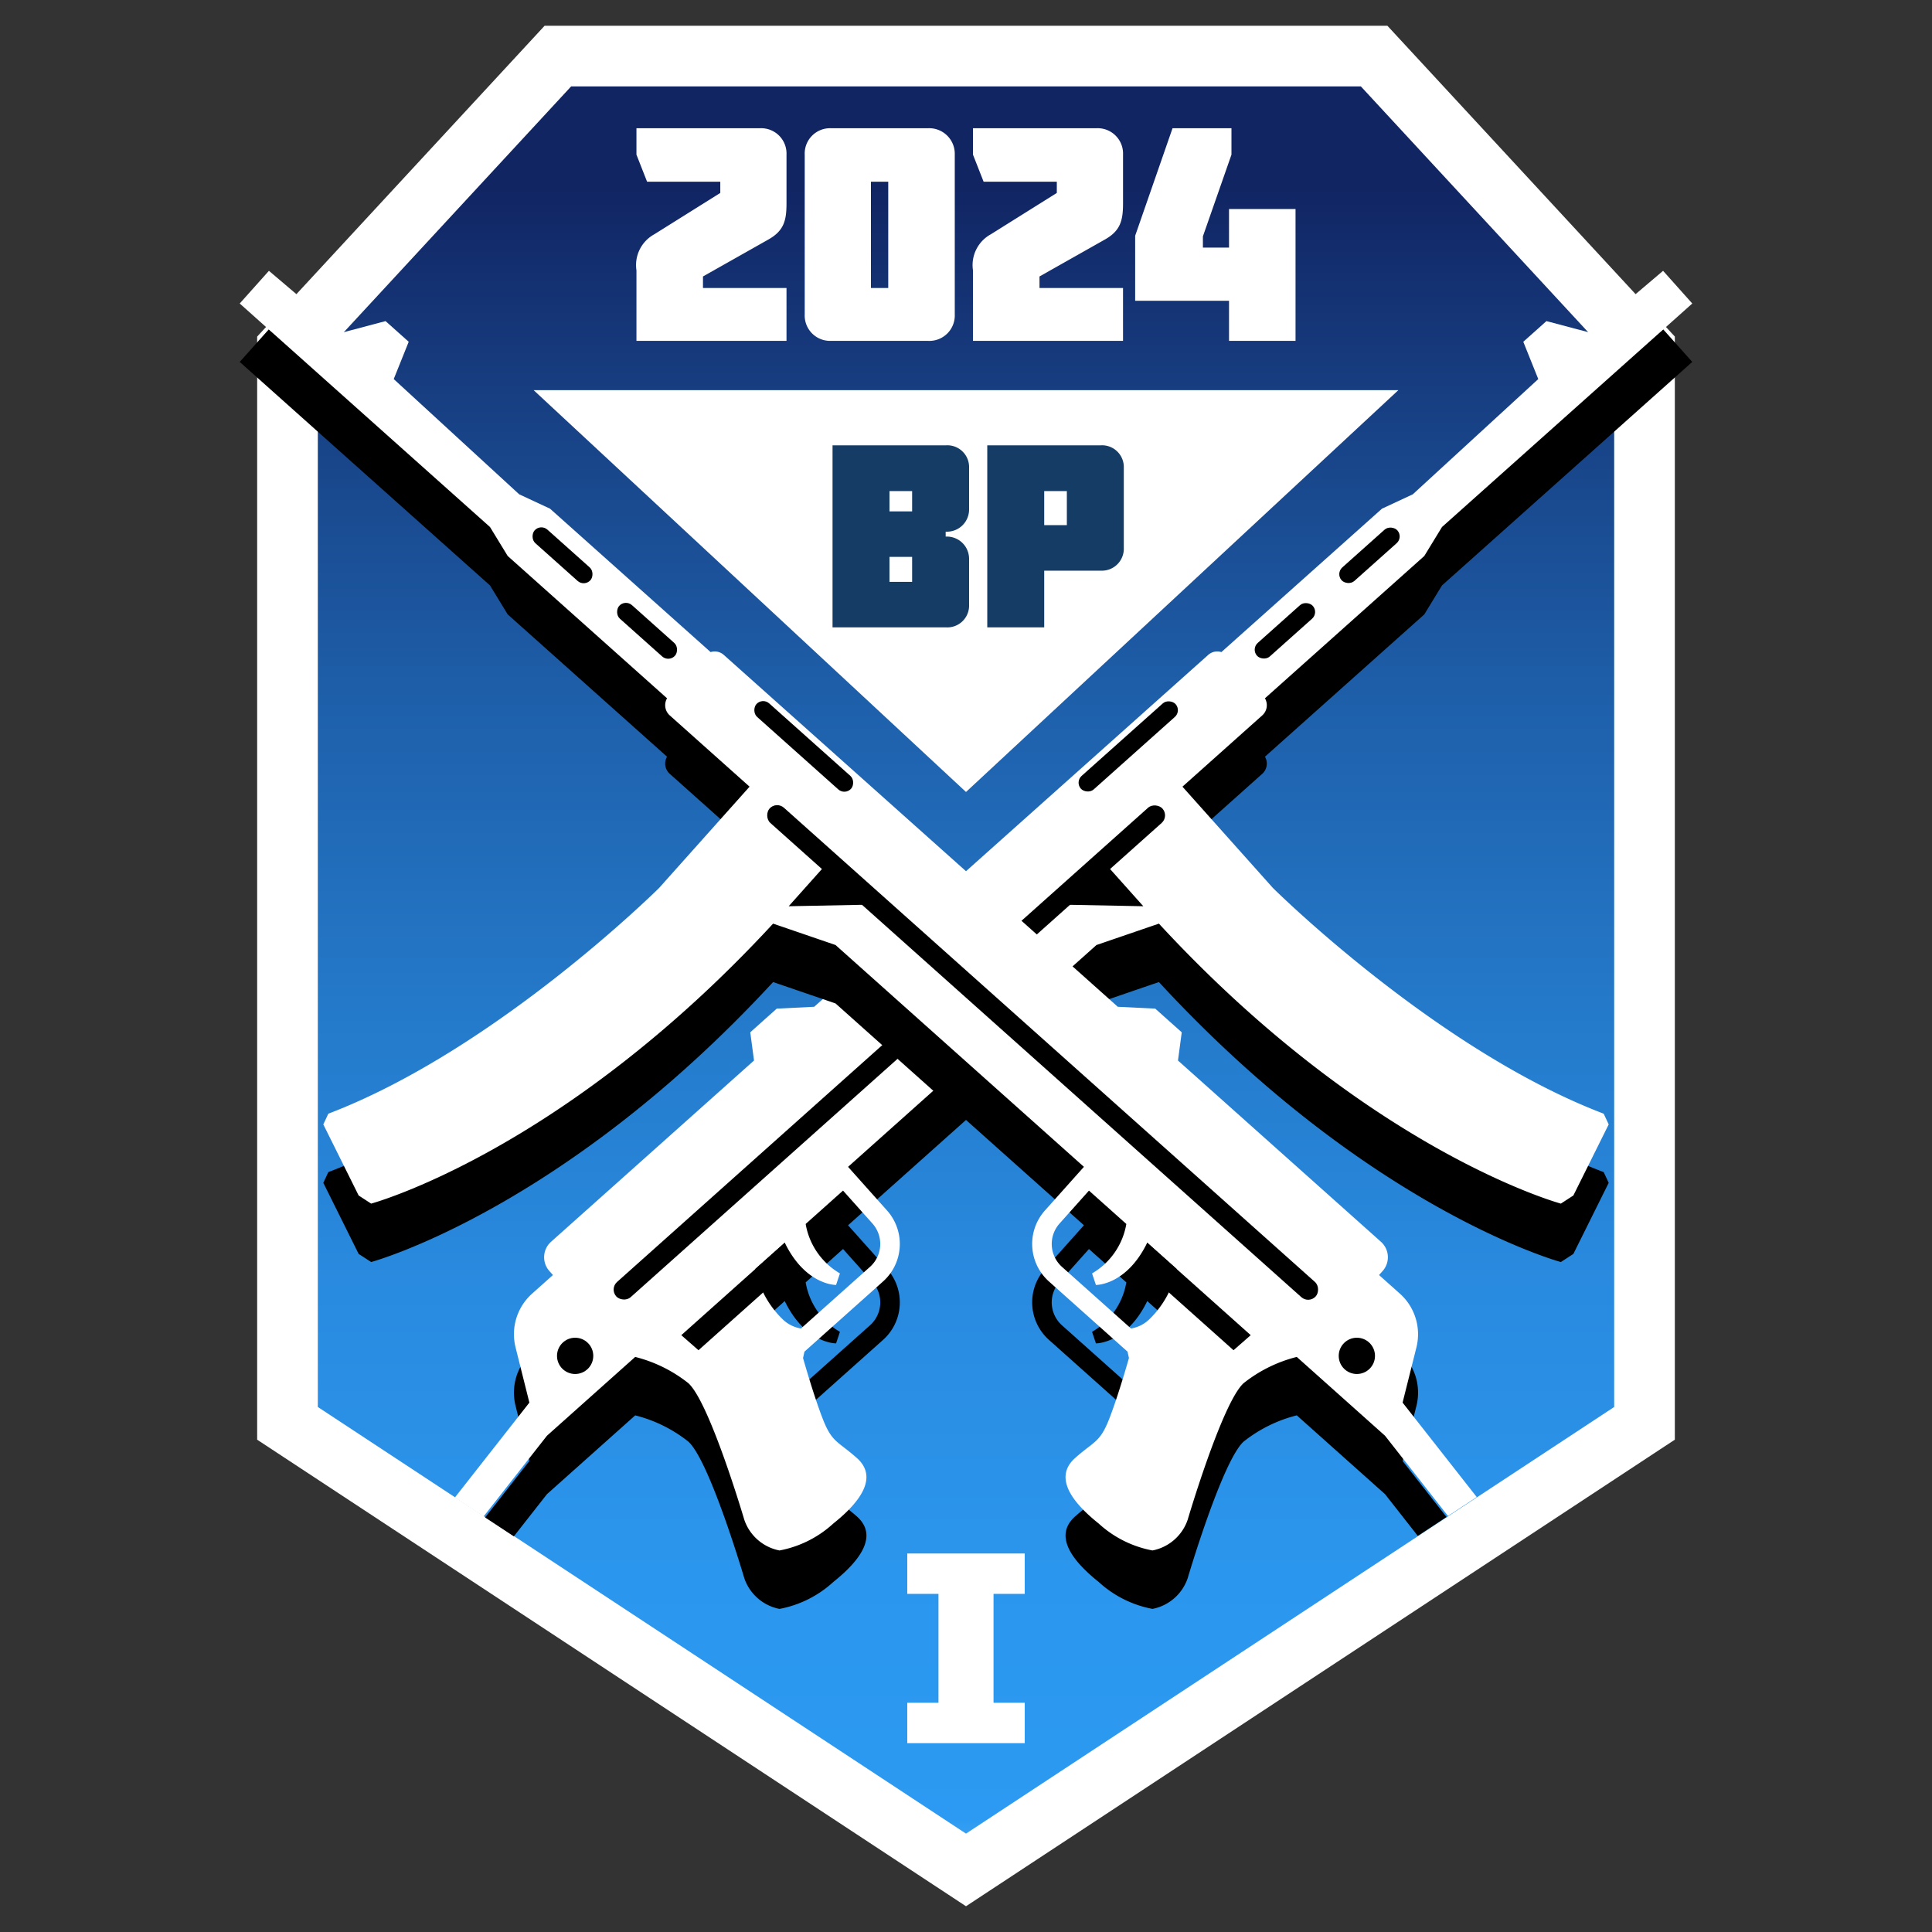 <svg xmlns="http://www.w3.org/2000/svg" xmlns:xlink="http://www.w3.org/1999/xlink" width="150" height="150" viewBox="0 0 150 150">
  <rect x="0" y="0" width="150" height="150" fill="#333333" stroke="none"/>
  <defs>
    <style>
      .cls-1 {
        fill: url(#linear-gradient);
      }

      .cls-2 {
        fill: #fff;
      }

      .cls-3 {
        fill: #153c65;
      }
    </style>
    <linearGradient id="linear-gradient" x1="75" y1="171.669" x2="75" y2="-14.637" gradientUnits="userSpaceOnUse">
      <stop offset="0" stop-color="#fff"/>
      <stop offset="0.046" stop-color="#fff"/>
      <stop offset="0.163" stop-color="#2c9af2"/>
      <stop offset="0.266" stop-color="#2b96ed"/>
      <stop offset="0.382" stop-color="#298be0"/>
      <stop offset="0.504" stop-color="#2479c9"/>
      <stop offset="0.63" stop-color="#1e5faa"/>
      <stop offset="0.759" stop-color="#173e81"/>
      <stop offset="0.843" stop-color="#112563"/>
    </linearGradient>
  </defs>
  <g id="Layer_3" data-name="Layer 3">
    <g>
      <polygon class="cls-1" points="22.321 110.507 22.321 27.054 43.312 4.355 106.688 4.355 127.679 27.054 127.679 110.507 75 145.181 22.321 110.507"/>
      <path class="cls-2" d="M105.658,6.709l19.667,21.267v81.262L75,142.362,24.675,109.238V27.976L44.342,6.709h61.316M107.717,2H42.283L40.885,3.512l-19.667,21.267-1.252,1.354v85.644l2.12,1.395,50.325,33.125L75,148l2.589-1.704,50.325-33.125,2.12-1.395V26.132l-1.252-1.354-19.667-21.267L107.717,2Z"/>
      <polygon class="cls-2" points="79.56 123.748 79.56 120.613 70.44 120.613 70.44 123.748 72.863 123.748 72.863 132.202 70.44 132.202 70.44 135.337 79.56 135.337 79.56 132.202 77.137 132.202 77.137 123.748 79.56 123.748"/>
      <polygon class="cls-2" points="75 61.489 41.432 30.292 108.568 30.292 75 61.489"/>
      <g>
        <path class="cls-3" d="M64.638,48.708V34.574h8.824a1.691,1.691,0,0,1,1.777,1.757v3.251a1.721,1.721,0,0,1-1.817,1.696v.384a1.725,1.725,0,0,1,1.817,1.716v3.574a1.691,1.691,0,0,1-1.777,1.757ZM70.817,38.128H69.06v1.575h1.757Zm-1.757,7.047h1.757V43.236H69.06Z"/>
        <path class="cls-3" d="M81.073,44.306v4.402H76.651V34.574h8.824A1.691,1.691,0,0,1,87.252,36.331v6.199a1.707,1.707,0,0,1-1.777,1.777Zm0-3.534H82.83v-2.645H81.073Z"/>
      </g>
      <g>
        <path class="cls-2" d="M54.579,21.465v.896h6.485v4.103H49.414v-5.471a2.728,2.728,0,0,1,1.391-2.806l5.118-3.207v-.873h-5.684l-.825-2.099V9.956h9.598a1.969,1.969,0,0,1,2.052,2.052v3.773c0,1.321-.189,2.122-1.391,2.806Z"/>
        <path class="cls-2" d="M64.53,26.464a1.969,1.969,0,0,1-2.052-2.052V12.008a1.969,1.969,0,0,1,2.052-2.052h7.523a1.988,1.988,0,0,1,2.075,2.052V24.413a1.975,1.975,0,0,1-2.075,2.052Zm3.089-12.357v8.254h1.344v-8.254Z"/>
        <path class="cls-2" d="M80.706,21.465v.896h6.485v4.103H75.542v-5.471a2.728,2.728,0,0,1,1.391-2.806l5.118-3.207v-.873h-5.684l-.825-2.099V9.956h9.598a1.969,1.969,0,0,1,2.052,2.052v3.773c0,1.321-.189,2.122-1.391,2.806Z"/>
        <path class="cls-2" d="M95.61,9.956v2.052l-2.217,6.344v.873h2.028V16.229h5.164V26.464H95.421V23.351H88.134V18.305l2.901-8.348Z"/>
      </g>
      <g>
        <g>
          <path d="M41.101,113.434,37.664,117.813l2.231,1.469,2.57-3.274,6.852-6.119a10.903,10.903,0,0,1,4.131,2.041c1.666,1.528,4.339,10.6,4.339,10.6a3.616,3.616,0,0,0,2.733,2.385,8.495,8.495,0,0,0,4.177-2.091c2.481-1.979,3.329-3.76,1.825-5.092s-1.928-1.189-2.653-3.059c-.725-1.87-1.521-4.699-1.521-4.699l.11-.496,6.104-5.451a3.903,3.903,0,0,0,.311-5.505l-3.029-3.392,19.285-17.222,4.848-1.661C106.359,93.986,121.185,97.984,121.185,97.984l.971-.631,2.743-5.518-.389-.832C111.451,86.027,98.82,73.469,98.82,73.469l-7.016-7.856,6.196-5.534a1.061,1.061,0,0,0,.209-1.327l12.372-11.049,1.374-2.25,19.432-17.354-2.267-2.538L123.463,30.366l-3.397-.9-1.798,1.606,1.163,2.895-9.742,8.948-2.39,1.112L94.828,55.164a1.057,1.057,0,0,0-1.022.218L63.214,82.702l-2.907.144-2.057,1.837.292,2.191L42.782,100.948a1.609,1.609,0,0,0-.128,2.271l.277.31-1.619,1.446a4.223,4.223,0,0,0-1.283,4.176Zm19.826-12.419c1.615,3.325,3.985,3.285,3.985,3.285l.3-.897A5.509,5.509,0,0,1,62.552,99.564l2.901-2.591L67.74,99.534a2.382,2.382,0,0,1-.19,3.359l-5.361,4.787a2.639,2.639,0,0,1-1.457-.749,7.436,7.436,0,0,1-2.093-3.873Z"/>
          <path class="cls-2" d="M41.101,108.898l-5.785,7.369,2.231,1.469,4.918-6.265,6.852-6.119a10.904,10.904,0,0,1,4.131,2.041c1.666,1.528,4.339,10.6,4.339,10.6a3.616,3.616,0,0,0,2.733,2.385,8.495,8.495,0,0,0,4.177-2.091c2.481-1.979,3.329-3.76,1.825-5.092-1.504-1.332-1.928-1.189-2.653-3.059-.725-1.87-1.521-4.699-1.521-4.699l.11-.495,6.104-5.451a3.904,3.904,0,0,0,.311-5.505l-3.029-3.392L85.13,73.371l4.848-1.661C106.359,89.45,121.185,93.448,121.185,93.448l.971-.631,2.743-5.518-.389-.832c-13.059-4.977-25.689-17.534-25.689-17.534l-7.016-7.856,6.196-5.534a1.061,1.061,0,0,0,.209-1.327L110.582,43.167l1.374-2.25,19.432-17.353-2.267-2.538L123.463,25.83l-3.397-.9-1.798,1.606,1.163,2.895-9.742,8.948-2.39,1.112L94.828,50.628a1.057,1.057,0,0,0-1.022.218L63.214,78.166l-2.907.144-2.057,1.837.292,2.191L42.782,96.412a1.609,1.609,0,0,0-.128,2.271l.277.31-1.619,1.446a4.223,4.223,0,0,0-1.283,4.176Zm19.826-12.419c1.615,3.325,3.985,3.285,3.985,3.285l.3-.897A5.509,5.509,0,0,1,62.552,95.028l2.901-2.591,2.286,2.56a2.382,2.382,0,0,1-.19,3.359l-5.361,4.787a2.639,2.639,0,0,1-1.457-.749,7.436,7.436,0,0,1-2.093-3.873Z"/>
          <g>
            <rect x="40.62" y="80.921" width="56.858" height="1.584" rx="0.792" transform="translate(-36.881 66.759) rotate(-41.766)"/>
            <rect x="82.668" y="57.247" width="9.858" height="1.408" rx="0.704" transform="translate(-16.34 73.075) rotate(-41.766)"/>
            <rect x="96.856" y="48.272" width="5.809" height="1.408" rx="0.704" transform="translate(-7.271 78.896) rotate(-41.766)"/>
            <rect x="103.421" y="42.41" width="5.809" height="1.408" rx="0.704" transform="translate(-1.697 81.779) rotate(-41.766)"/>
            <circle cx="44.654" cy="105.269" r="1.408"/>
            <polygon points="85.952 67.209 88.766 70.36 82.041 70.229 85.952 67.209"/>
            <polygon points="52.895 103.662 60.937 96.48 61.337 98.483 54.23 104.831 52.895 103.662"/>
          </g>
        </g>
        <g>
          <path d="M39.418,47.703,51.79,58.752a1.061,1.061,0,0,0,.209,1.327l6.197,5.534L51.18,73.469s-12.63,12.558-25.689,17.534l-.389.832,2.743,5.518.971.631s14.826-3.998,31.207-21.738l4.848,1.661,19.285,17.222-3.029,3.392a3.903,3.903,0,0,0,.311,5.505l6.104,5.451.11.496s-.796,2.829-1.522,4.699-1.149,1.727-2.653,3.059-.655,3.112,1.825,5.092a8.495,8.495,0,0,0,4.177,2.091,3.616,3.616,0,0,0,2.733-2.385s2.673-9.072,4.339-10.6a10.903,10.903,0,0,1,4.131-2.041l6.852,6.119,2.543,3.24,2.231-1.469-3.41-4.345,1.073-4.283a4.223,4.223,0,0,0-1.283-4.176l-1.619-1.446.277-.31a1.609,1.609,0,0,0-.128-2.271L91.458,86.874,91.75,84.683l-2.057-1.837-2.907-.144L56.194,55.382a1.057,1.057,0,0,0-1.022-.218L42.701,44.027l-2.39-1.112-9.742-8.948,1.163-2.895-1.798-1.606-3.397.9-5.658-4.804L18.612,28.1,38.044,45.454ZM87.448,99.564a5.509,5.509,0,0,1-2.661,3.839l.3.897s2.371.04,3.985-3.285l2.288,2.043a7.437,7.437,0,0,1-2.093,3.873,2.639,2.639,0,0,1-1.457.749l-5.361-4.787a2.382,2.382,0,0,1-.19-3.359l2.287-2.56Z"/>
          <path class="cls-2" d="M39.418,43.167,51.79,54.216a1.061,1.061,0,0,0,.209,1.327l6.197,5.534-7.016,7.856S38.549,81.49,25.491,86.467l-.389.832,2.743,5.518.971.631s14.826-3.998,31.207-21.738L64.871,73.371l19.285,17.222L81.126,93.985a3.904,3.904,0,0,0,.311,5.505l6.104,5.451.11.495s-.796,2.829-1.522,4.699-1.149,1.727-2.653,3.059c-1.504,1.332-.655,3.112,1.825,5.092a8.495,8.495,0,0,0,4.177,2.091,3.616,3.616,0,0,0,2.733-2.385s2.673-9.072,4.339-10.6a10.904,10.904,0,0,1,4.131-2.041l6.852,6.119,4.891,6.231,2.231-1.469-5.758-7.335,1.073-4.283a4.223,4.223,0,0,0-1.283-4.176L107.069,98.993l.277-.31a1.609,1.609,0,0,0-.128-2.271L91.458,82.338,91.75,80.147l-2.057-1.837-2.907-.144L56.194,50.846a1.057,1.057,0,0,0-1.022-.218L42.701,39.491l-2.39-1.112L30.569,29.431l1.163-2.895-1.798-1.606-3.397.9-5.658-4.804L18.612,23.564,38.044,40.918ZM87.448,95.028A5.509,5.509,0,0,1,84.787,98.867l.3.897s2.371.04,3.985-3.285l2.288,2.043a7.437,7.437,0,0,1-2.093,3.873,2.639,2.639,0,0,1-1.457.749L82.45,98.357a2.382,2.382,0,0,1-.19-3.359l2.287-2.56Z"/>
          <g>
            <rect x="52.521" y="80.921" width="56.858" height="1.584" rx="0.792" transform="translate(86.901 196.58) rotate(-138.234)"/>
            <rect x="57.474" y="57.247" width="9.858" height="1.408" rx="0.704" transform="translate(70.347 142.741) rotate(-138.234)"/>
            <rect x="47.335" y="48.272" width="5.809" height="1.408" rx="0.704" transform="translate(55.089 118.97) rotate(-138.234)"/>
            <rect x="40.77" y="42.41" width="5.809" height="1.408" rx="0.704" transform="translate(47.532 104.362) rotate(-138.234)"/>
            <circle cx="105.346" cy="105.269" r="1.408"/>
            <polygon points="64.048 67.209 61.234 70.36 67.959 70.229 64.048 67.209"/>
            <polygon points="97.105 103.662 89.063 96.48 88.663 98.483 95.77 104.831 97.105 103.662"/>
          </g>
        </g>
      </g>
    </g>
  </g>
</svg>
